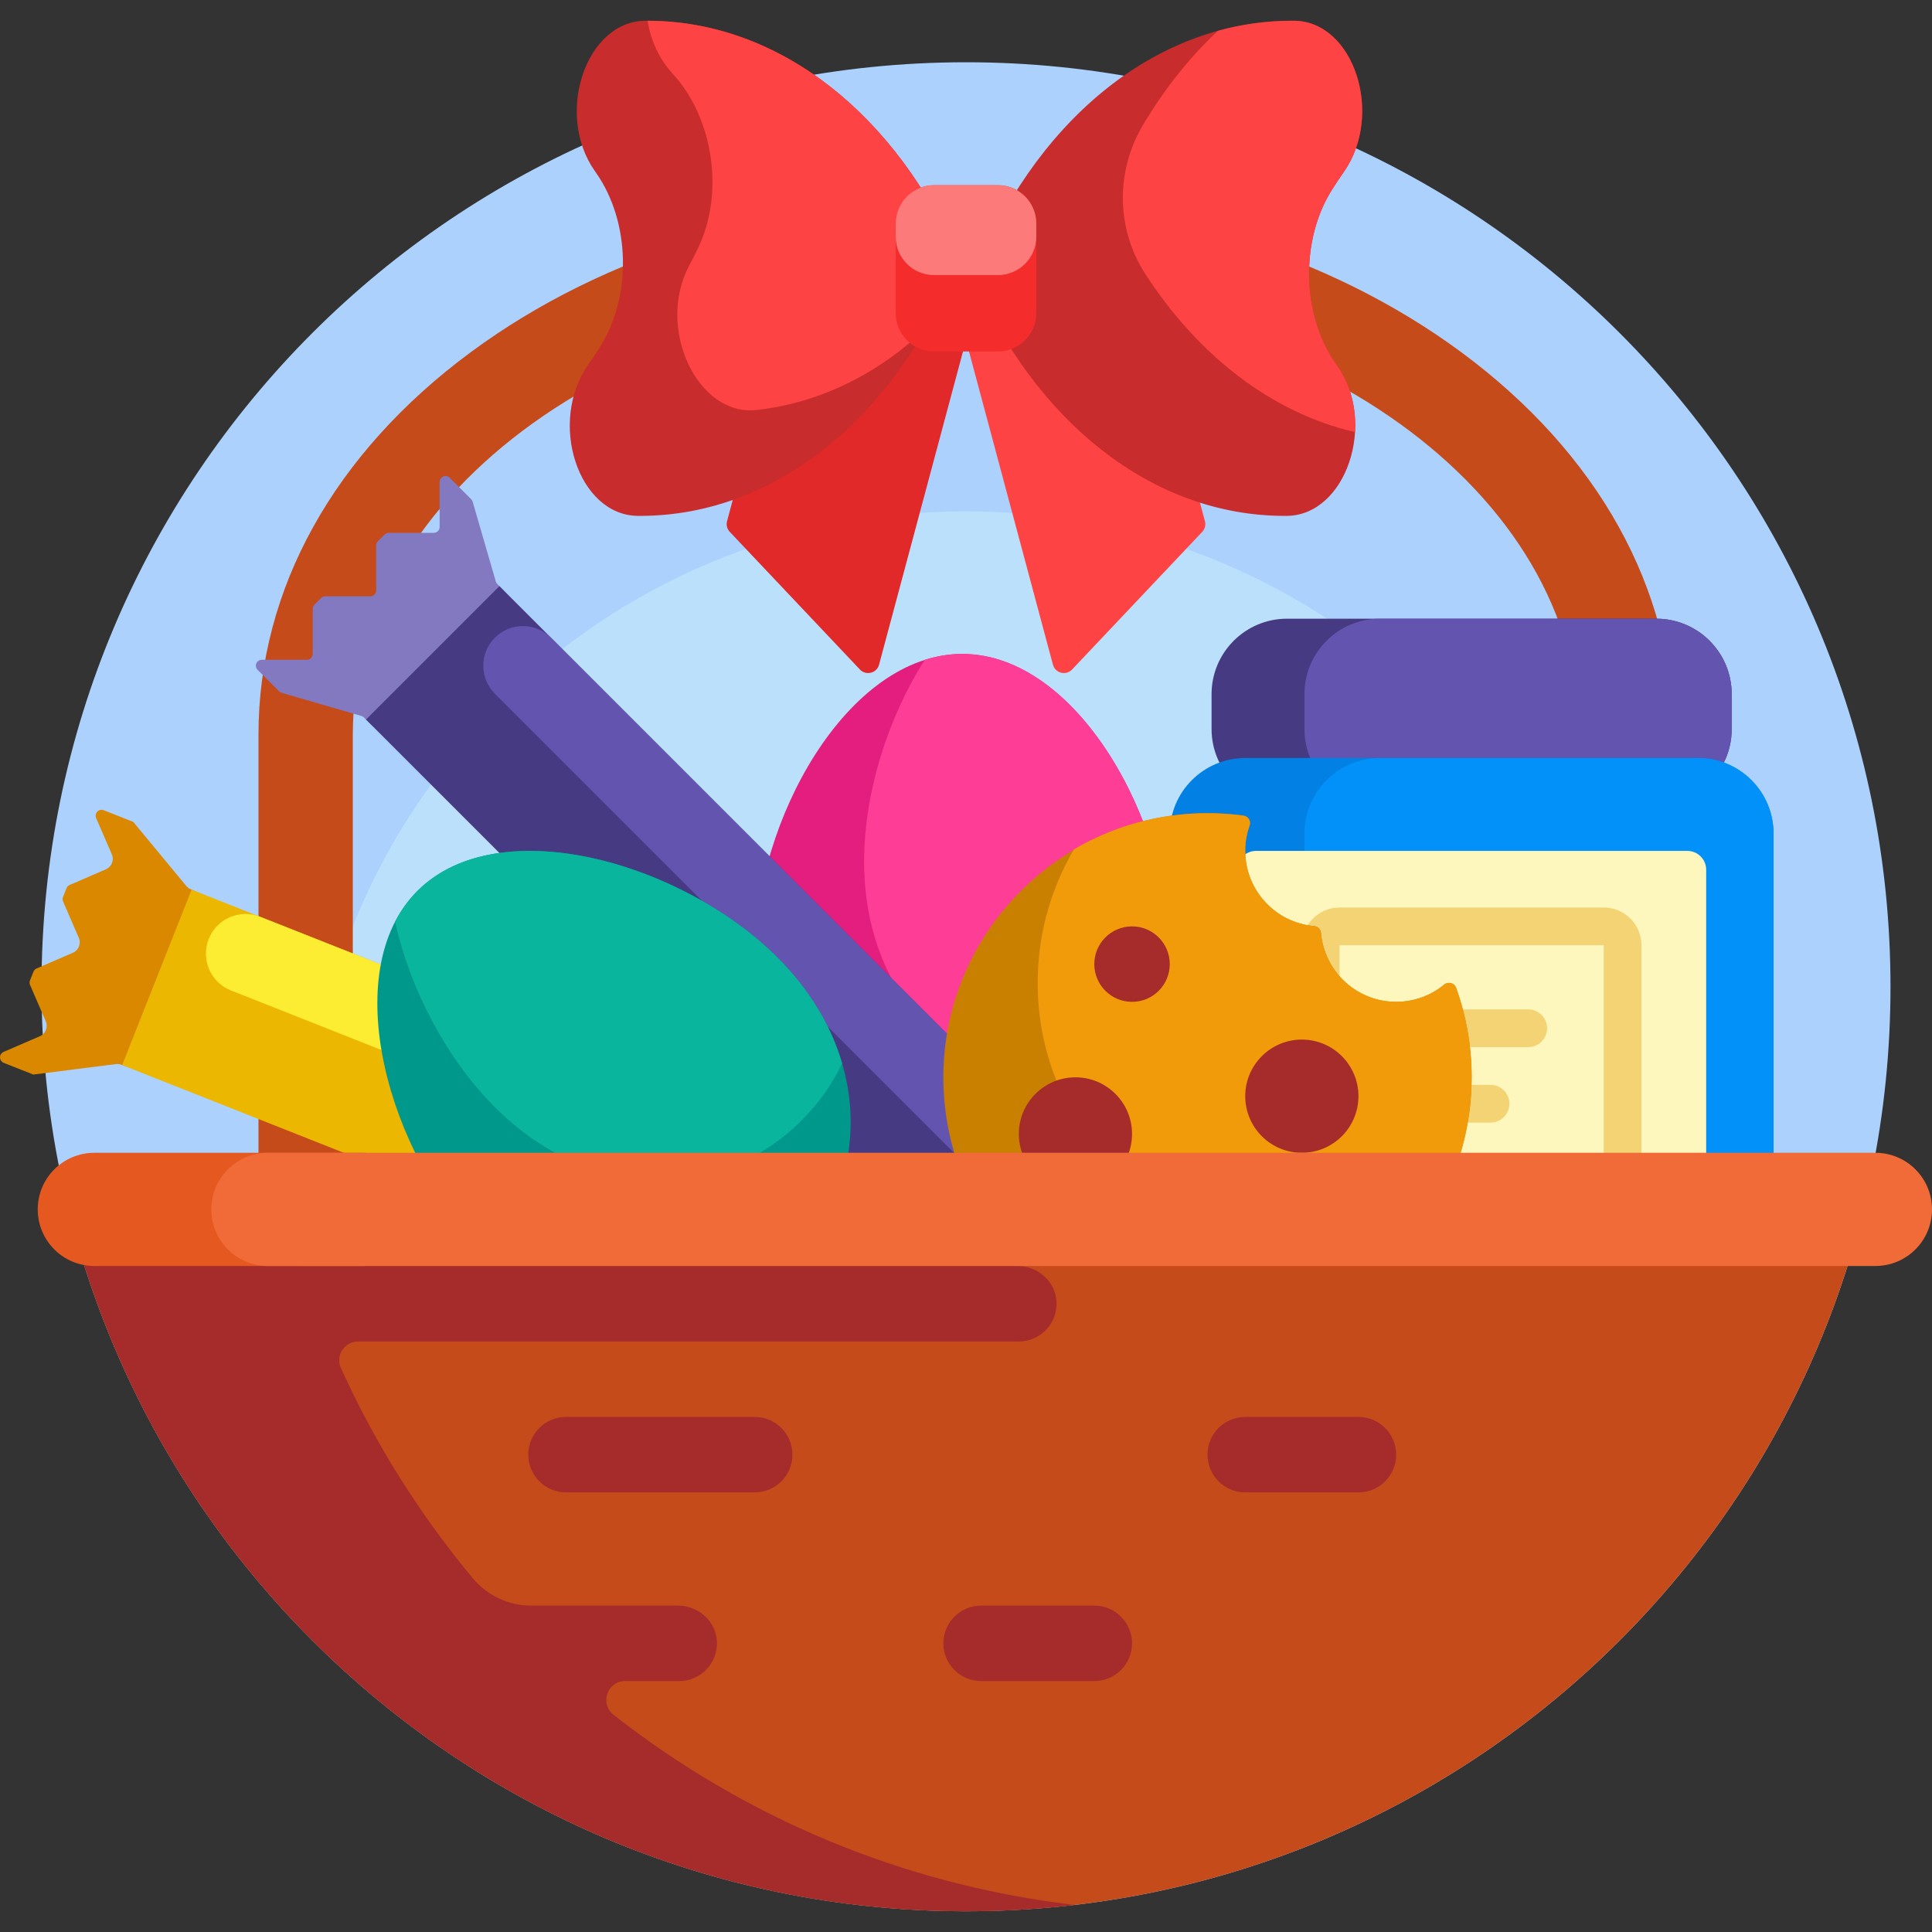 <svg id="Capa_1" enable-background="new 0 0 512 512" height="512" viewBox="0 0 512 512" width="512" xmlns="http://www.w3.org/2000/svg"><rect x="0" y="0" width="512" height="512" fill="#333333" stroke="none"/><g><path d="m501 261.5c0 135.31-109.69 245-245 245s-245-109.69-245-245 109.69-245 245-245 245 109.69 245 245z" fill="#acd1fd"/><path d="m431 310.5c0 96.65-78.35 175-175 175s-175-78.35-175-175 78.35-175 175-175 175 78.35 175 175z" fill="#bbe0fb"/><path d="m310 253.3c0 35.899-24.624 60-55 60s-55-24.101-55-60 24.624-80 55-80 55 44.102 55 80z" fill="#e31e7f"/><path d="m284 288.3c-30.376 0-55-24.102-55-60 0-17.937 6.148-37.922 16.089-53.43 3.215-1.022 6.527-1.57 9.911-1.57 30.376 0 55 44.102 55 80 0 12.14-2.816 22.931-7.719 31.897-5.72 2.03-11.872 3.103-18.281 3.103z" fill="#fd3d96"/><path d="m443.5 194.666v170.834c0 6.903-5.597 12.5-12.5 12.5s-12.5-5.597-12.5-12.5v-170.834c0-64.33-72.897-116.666-162.5-116.666s-162.5 52.336-162.5 116.666v170.834c0 6.903-5.597 12.5-12.5 12.5s-12.5-5.597-12.5-12.5v-170.834c0-38.571 20.006-74.579 56.333-101.392 35.188-25.971 81.77-40.274 131.167-40.274s95.979 14.303 131.167 40.275c36.327 26.812 56.333 62.821 56.333 101.391z" fill="#c64b1a"/><path d="m438.923 213.192h-97.846c-11.046 0-20-8.954-20-20v-9.231c0-11.046 8.954-20 20-20h97.846c11.046 0 20 8.954 20 20v9.231c0 11.046-8.954 20-20 20z" fill="#463b83"/><path d="m438.923 213.192h-73.231c-11.046 0-20-8.954-20-20v-9.231c0-11.046 8.954-20 20-20h73.231c11.046 0 20 8.954 20 20v9.231c0 11.046-8.954 20-20 20z" fill="#6354b0"/><path d="m450 348.577h-120c-11.046 0-20-8.954-20-20v-107.692c0-11.046 8.954-20 20-20h120c11.046 0 20 8.954 20 20v107.692c0 11.046-8.954 20-20 20z" fill="#0280e3"/><path d="m450 348.577h-84.308c-11.046 0-20-8.954-20-20v-107.692c0-11.046 8.954-20 20-20h84.308c11.046 0 20 8.954 20 20v107.692c0 11.046-8.954 20-20 20z" fill="#0191f8"/><path d="m447.154 323.962h-114.308c-2.761 0-5-2.239-5-5v-88.462c0-2.761 2.239-5 5-5h114.308c2.761 0 5 2.239 5 5v88.462c0 2.761-2.239 5-5 5z" fill="#fdf7bd"/><path d="m405 277.5h-30c-2.761 0-5-2.239-5-5 0-2.761 2.239-5 5-5h30c2.761 0 5 2.239 5 5 0 2.761-2.239 5-5 5zm-10 20h-10c-2.761 0-5-2.239-5-5 0-2.761 2.239-5 5-5h10c2.761 0 5 2.239 5 5 0 2.761-2.239 5-5 5zm30-57h-70c-5.514 0-10 4.486-10 10v60c0 5.514 4.486 10 10 10h70c5.514 0 10-4.486 10-10v-60c0-5.514-4.486-10-10-10zm-70 70v-60h70l.006 60z" fill="#f3d373"/><path d="m192.681 138.112 20.92-78.073 47.091 12.618-27.729 103.485c-.607 2.267-3.465 2.99-5.078 1.285l-34.486-36.477c-.716-.757-.987-1.831-.718-2.838z" fill="#e12929"/><path d="m318.601 140.95-34.486 36.477c-1.612 1.705-4.47.982-5.078-1.285l-27.729-103.485 47.091-12.618 20.92 78.073c.269 1.007-.002 2.081-.718 2.838z" fill="#fd4343"/><path d="m158.037 45.901c-.128-.183-.256-.366-.385-.549-10.671-15.135-2.399-39.732 13.343-39.851.185-.001.371-.002.556-.002 35.443 0 66.331 25.502 82.519 63.239-15.575 40.324-47.542 67.975-84.449 67.975-.185 0-.37-.001-.555-.002-15.857-.119-23.898-24.803-13.179-40.085 1.043-1.487 2.058-3.007 3.045-4.559 8.565-13.469 8.127-33.215-.895-46.166zm195.031 4.245c.987-1.552 2.002-3.072 3.045-4.559 10.719-15.281 2.679-39.965-13.179-40.085-.185-.001-.37-.002-.555-.002-36.906 0-68.874 27.651-84.449 67.975 16.189 37.737 47.076 63.239 82.519 63.239.185 0 .371-.001.556-.002 15.742-.119 24.014-24.716 13.343-39.851-.129-.182-.257-.365-.385-.549-9.022-12.949-9.46-32.696-.895-46.166z" fill="#c92c2c"/><path d="m245.417 87c-12.408 11.805-27.483 19.526-44.3 21.589-.184.023-.368.044-.552.066-15.754 1.812-26.74-21.71-17.961-38.182.854-1.603 1.677-3.235 2.467-4.895 6.861-14.413 4.022-33.959-6.509-45.715-.149-.167-.299-.333-.449-.498-3.565-3.935-5.68-8.832-6.514-13.863 35.422.023 66.289 25.519 82.471 63.239-2.483 6.427-5.383 12.534-8.653 18.259zm58.073-14.44c13.947 21.573 33.444 36.814 55.609 41.956.358-6.082-1.069-12.432-4.751-17.654-.129-.182-.257-.365-.385-.549-9.022-12.95-9.46-32.696-.895-46.167.987-1.552 2.002-3.072 3.045-4.559 10.719-15.281 2.679-39.966-13.179-40.085-.185-.001-.37-.002-.555-.002-6.725 0-13.285.918-19.613 2.664-7.553 7.054-14.279 15.525-19.951 25.116-7.2 12.176-7.006 27.401.675 39.28z" fill="#fd4343"/><path d="m264.468 93.137h-16.935c-5.612 0-10.161-4.549-10.161-10.161v-23.738c0-5.612 4.549-10.161 10.161-10.161h16.935c5.612 0 10.161 4.549 10.161 10.161v23.737c0 5.613-4.549 10.162-10.161 10.162z" fill="#f52c2c"/><path d="m264.468 72.9h-16.935c-5.612 0-10.161-4.549-10.161-10.161v-3.5c0-5.612 4.549-10.161 10.161-10.161h16.935c5.612 0 10.161 4.549 10.161 10.161v3.5c0 5.611-4.549 10.161-10.161 10.161z" fill="#fd7a7a"/><path d="m119.179 126.607 5.68 5.68c.186.186.323.417.396.67l6.14 21.148c.074.253.21.484.396.67l1.082 1.082c7.056 7.056 7.056 18.496 0 25.551l-9.804 9.804c-7.056 7.056-18.496 7.056-25.551 0l-1.082-1.082c-.186-.186-.417-.323-.67-.396l-21.148-6.14c-.253-.074-.484-.21-.67-.396l-5.68-5.68c-.611-.611-.611-1.602 0-2.213.293-.293.692-.458 1.107-.458h11.929c.864 0 1.565-.701 1.565-1.565v-11.929c0-.415.165-.813.458-1.107l1.761-1.761c.293-.293.692-.458 1.107-.458h11.929c.864 0 1.565-.701 1.565-1.565v-11.929c0-.415.165-.813.458-1.107l1.761-1.761c.293-.293.692-.458 1.107-.458h11.929c.864 0 1.565-.701 1.565-1.565v-11.929c0-.415.165-.813.458-1.107.61-.611 1.601-.611 2.212.001z" fill="#8279c0"/><path d="m280 302.984-35.355 35.355-147.649-147.648 35.355-35.355z" fill="#463b83"/><path d="m272.575 310.408c-4.101 4.101-10.749 4.101-14.849 0l-126.572-126.572c-4.1-4.101-4.1-10.749 0-14.849 4.101-4.101 10.749-4.101 14.849 0l126.572 126.572c4.101 4.101 4.101 10.749 0 14.849z" fill="#6354b0"/><path d="m25.453 215.597c.318-.804 1.227-1.197 2.031-.879l7.843 3.104 14.058 16.994c.322.39.738.691 1.208.877 9.875 3.908 14.712 15.081 10.804 24.956l-4.247 10.731c-3.908 9.875-15.081 14.712-24.956 10.804-.47-.186-.979-.25-1.481-.187l-21.88 2.772-7.843-3.104c-.804-.318-1.197-1.227-.879-2.031.153-.386.453-.695.833-.86l9.63-4.169c1.52-.658 2.219-2.424 1.561-3.945l-4.169-9.63c-.165-.381-.172-.812-.019-1.198l.917-2.316c.153-.386.453-.695.833-.86l9.63-4.169c1.521-.658 2.22-2.424 1.561-3.945l-4.169-9.63c-.165-.381-.172-.812-.019-1.198l.917-2.316c.153-.386.453-.695.833-.86l9.63-4.169c1.52-.658 2.219-2.424 1.561-3.945l-4.169-9.63c-.164-.381-.171-.811-.019-1.197z" fill="#d98800"/><path d="m223.718 304.208-18.399 46.492-172.94-68.442 18.399-46.492z" fill="#ecb700"/><path d="m204.977 308.084c-2.134 5.392-8.235 8.033-13.627 5.899l-130.14-51.504c-5.392-2.134-8.033-8.235-5.899-13.627 2.134-5.392 8.235-8.033 13.627-5.899l130.14 51.504c5.392 2.134 8.033 8.235 5.899 13.627z" fill="#fded32"/><path d="m385.881 261.786c2.641 7.337 4.092 15.241 4.119 23.482.122 37.617-30.066 68.971-67.664 70.194-40.446 1.316-73.516-31.692-72.303-72.116 1.118-37.253 31.845-67.396 69.112-67.841 3.525-.042 6.991.177 10.379.638 1.249.17 2.064 1.434 1.639 2.621-.753 2.105-1.163 4.373-1.163 6.736 0 10.46 8.03 19.044 18.261 19.925.968.083 1.73.846 1.813 1.813.882 10.232 9.466 18.262 19.926 18.262 4.836 0 9.27-1.716 12.728-4.573 1.066-.88 2.685-.442 3.153.859z" fill="#c98001"/><path d="m382.728 260.928c1.068-.883 2.687-.438 3.156.866 2.664 7.403 4.116 15.385 4.116 23.706 0 12.916-3.499 25.015-9.599 35.401-11.193 6.574-24.375 10.127-38.425 9.535-36.09-1.519-65.395-30.826-66.913-66.915-.591-14.049 2.961-27.23 9.535-38.422 10.386-6.1 22.485-9.599 35.401-9.599 3.232 0 6.414.219 9.53.644 1.246.17 2.057 1.436 1.633 2.62-.753 2.105-1.163 4.373-1.163 6.736 0 10.46 8.03 19.044 18.261 19.925.968.083 1.73.846 1.813 1.813.883 10.232 9.467 18.262 19.927 18.262 4.835 0 9.27-1.716 12.728-4.572z" fill="#f19b0b"/><path d="m300 300.5c0 8.284-6.716 15-15 15s-15-6.716-15-15 6.716-15 15-15 15 6.716 15 15zm45-25c-8.284 0-15 6.716-15 15s6.716 15 15 15 15-6.716 15-15-6.716-15-15-15zm-45-30c-5.523 0-10 4.477-10 10s4.477 10 10 10 10-4.477 10-10-4.477-10-10-10z" fill="#a62b2b"/><path d="m206.073 253.792c25.384 25.384 25.014 59.838 3.536 81.317-21.479 21.479-55.933 21.849-81.317-3.536-25.384-25.384-39.157-73.981-17.678-95.459s70.075-7.706 95.459 17.678z" fill="#01988c"/><path d="m212.437 296.925c-21.479 21.479-55.933 21.849-81.317-3.536-12.683-12.683-22.468-31.162-26.404-49.157 1.551-2.996 3.505-5.726 5.898-8.119 21.479-21.479 70.075-7.706 95.459 17.678 8.584 8.584 14.223 18.206 17.097 28.013-2.609 5.48-6.201 10.589-10.733 15.121z" fill="#0ab59e"/><path d="m492.402 326.07c-28.335 103.981-123.441 180.43-236.402 180.43s-208.067-76.449-236.402-180.43z" fill="#c64b1a"/><path d="m162.593 454.443c34.495 27.035 76.421 45.02 122.206 50.381-9.446 1.106-19.056 1.675-28.799 1.675-112.961 0-208.067-76.449-236.402-180.43h57.598c.864 3.17 1.79 6.313 2.776 9.43h189.684c5.326 0 9.977 4.019 10.321 9.335.377 5.824-4.235 10.665-9.978 10.665h-175.09c-3.622 0-6.065 3.742-4.57 7.041 9.149 20.183 20.953 38.905 34.968 55.721 3.814 4.576 9.452 7.238 15.409 7.238h38.941c5.326 0 9.977 4.019 10.321 9.335.377 5.824-4.235 10.665-9.978 10.665h-14.32c-4.753.001-6.828 6.013-3.087 8.944zm127.407-28.943h-30c-5.523 0-10 4.477-10 10s4.477 10 10 10h30c5.523 0 10-4.477 10-10s-4.477-10-10-10zm70-50h-30c-5.523 0-10 4.477-10 10s4.477 10 10 10h30c5.523 0 10-4.477 10-10s-4.477-10-10-10zm-210 0c-5.523 0-10 4.477-10 10s4.477 10 10 10h50c5.523 0 10-4.477 10-10s-4.477-10-10-10z" fill="#a62b2b"/><path d="m96 335.5h-71c-8.284 0-15-6.716-15-15 0-8.284 6.716-15 15-15h71c8.284 0 15 6.716 15 15 0 8.284-6.716 15-15 15z" fill="#e55920"/><path d="m497 335.5h-426c-8.284 0-15-6.716-15-15 0-8.284 6.716-15 15-15h426c8.284 0 15 6.716 15 15 0 8.284-6.716 15-15 15z" fill="#f16b38"/></g></svg>